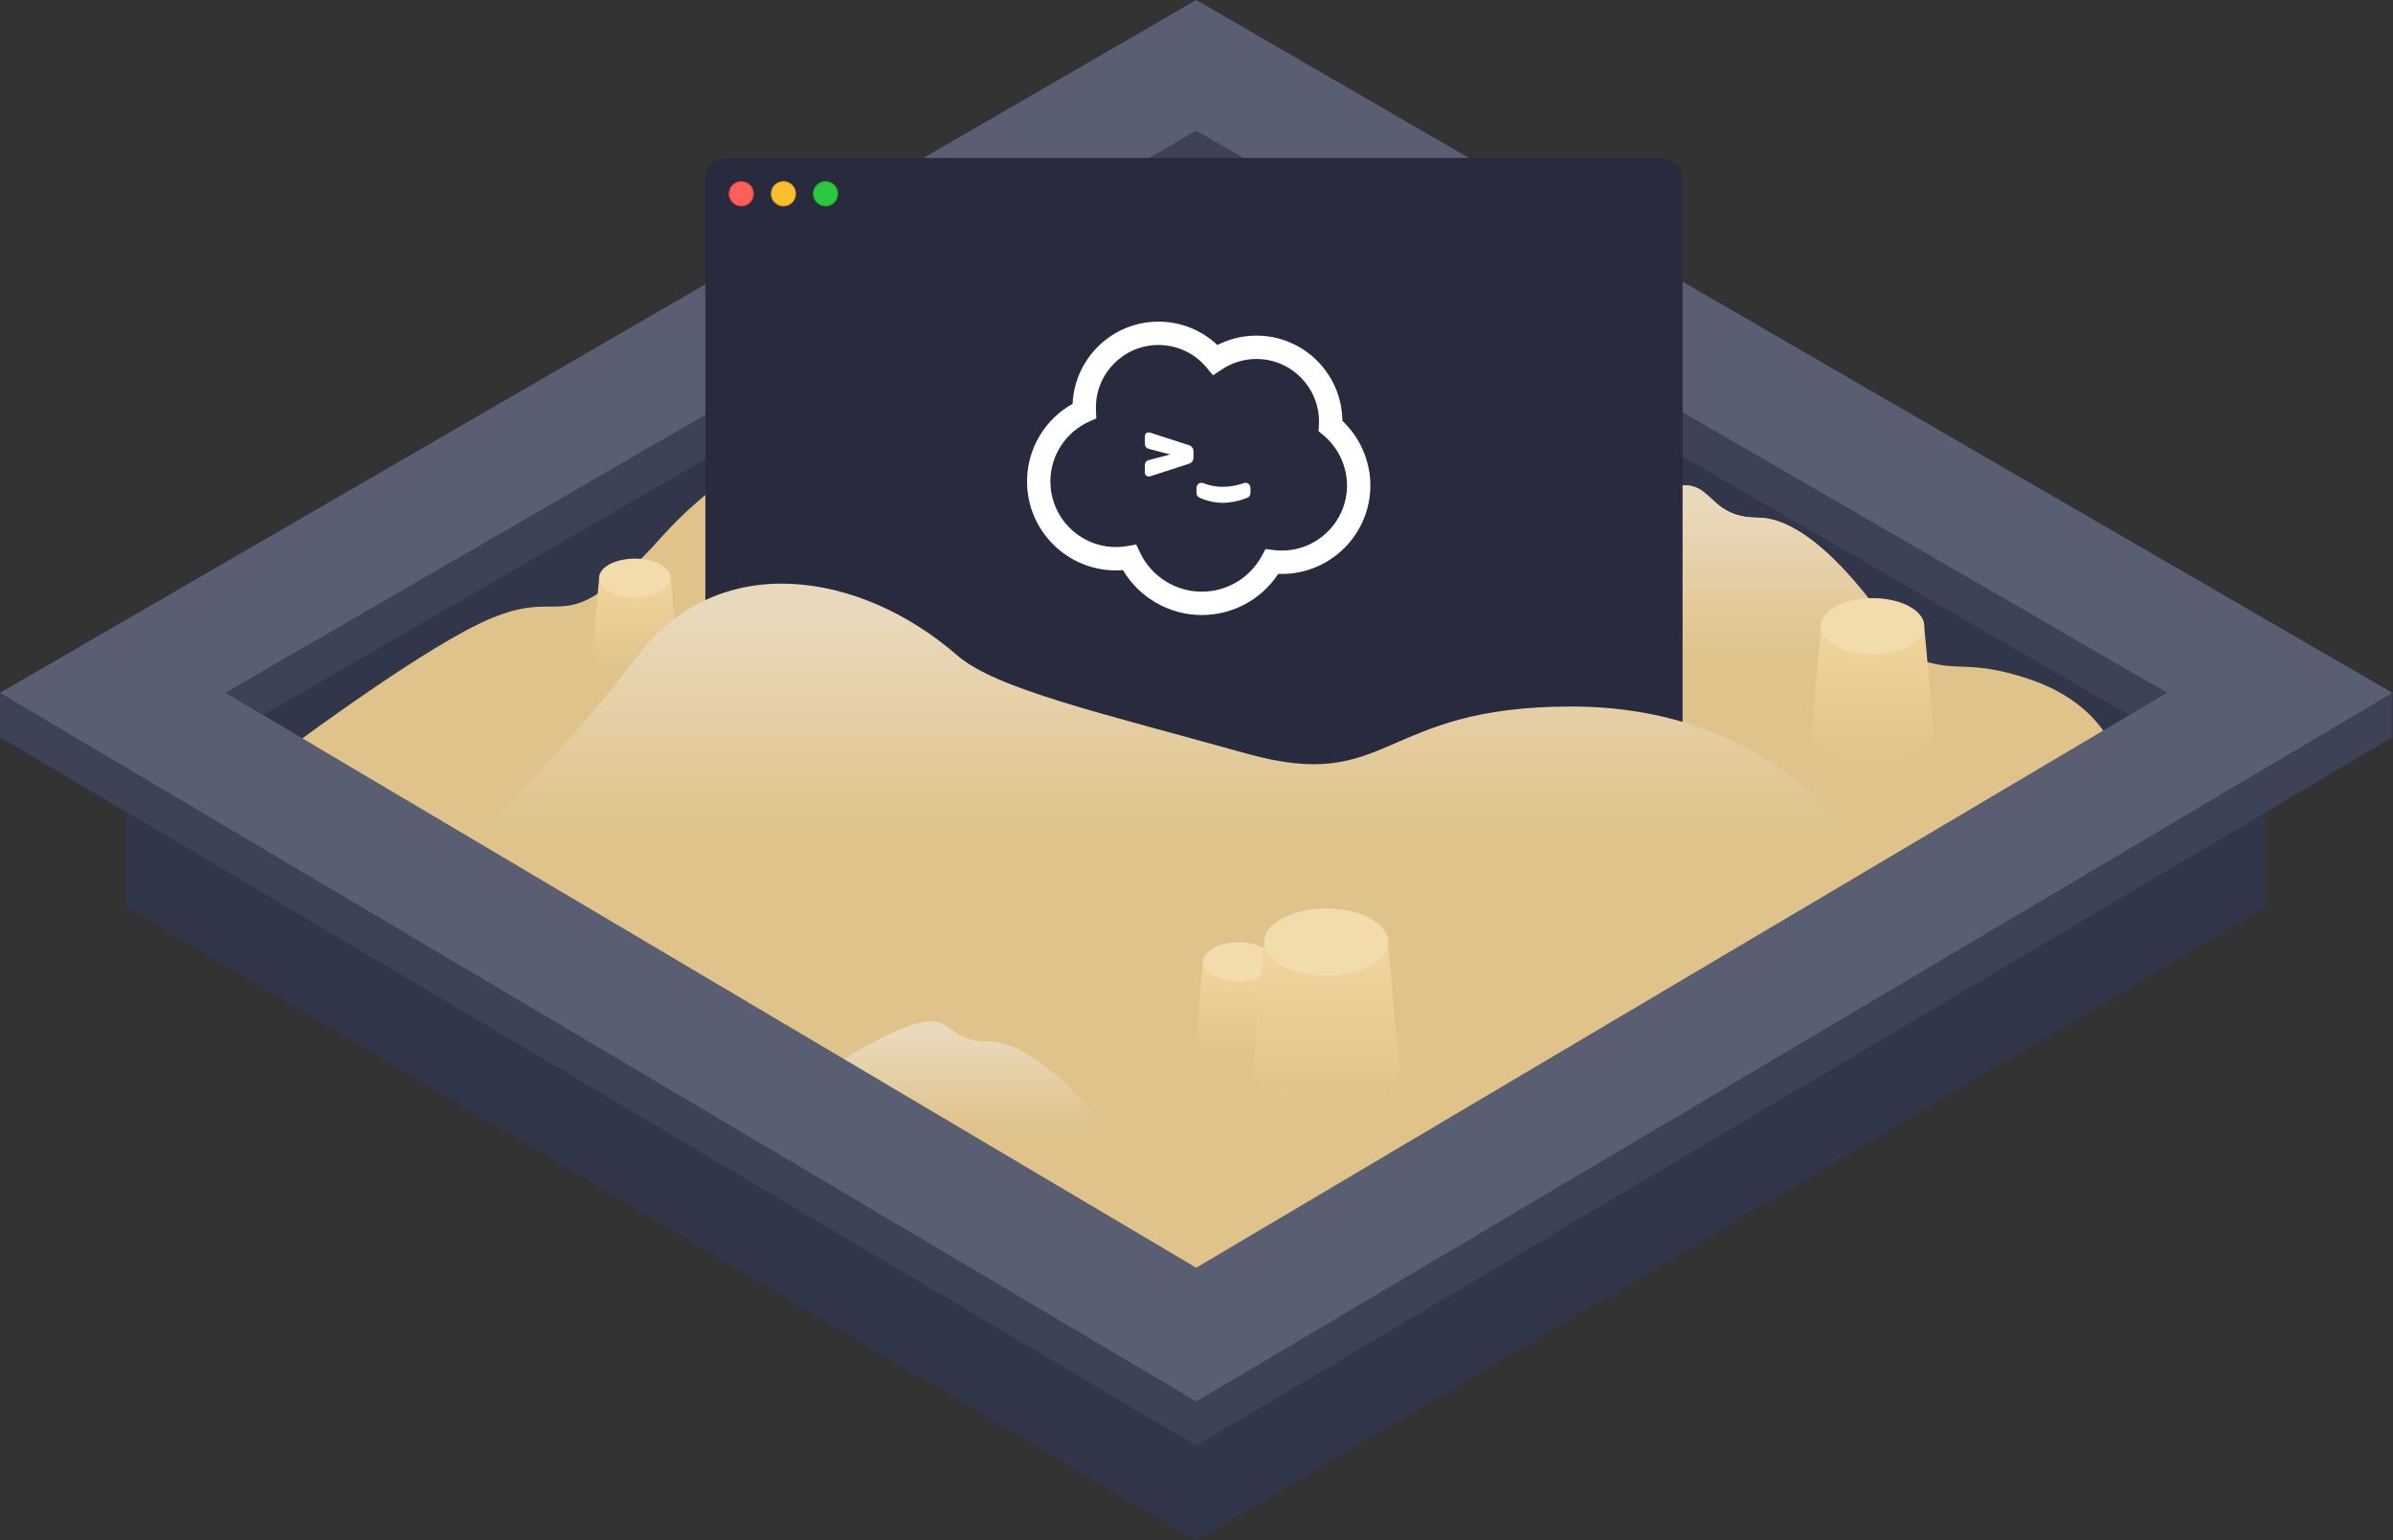 <svg width="466" height="300" viewBox="0 0 466 300" fill="none" xmlns="http://www.w3.org/2000/svg">
  <rect x="0" y="0" width="466" height="300" fill="#333333" stroke="none"/>
  <path d="M24.502 176.512L232.946 300L441.39 176.512V144.198L232.946 31.169L24.502 144.198V176.512Z" fill="#32364A" />
  <path d="M53.599 154.993L232.946 261.244L412.294 154.993V147.696C412.294 147.696 409.89 137.363 395.605 132.418C381.319 127.473 380.769 132.418 369.231 126.374C357.693 120.33 322.62 97.02 322.62 97.02C322.62 97.02 312.638 81.868 280.769 64.835C248.901 47.802 232.946 46.343 232.946 46.343C232.946 46.343 213.187 49.451 190.66 60.44C168.132 71.429 143.956 90.659 135.714 97.802C127.473 104.945 126.923 108.242 117.583 114.835C108.242 121.429 107.143 114.835 93.407 121.429C79.671 128.022 53.599 147.696 53.599 147.696V154.993Z" fill="#E0C38B" />
  <path d="M170.33 202.808C187.363 194.017 181.868 202.808 192.308 202.808C202.747 202.808 214.835 219.292 214.835 219.292H152.747C152.747 219.292 153.297 211.6 170.33 202.808Z" fill="#E0C38B" />
  <path d="M170.33 202.808C187.363 194.017 181.868 202.808 192.308 202.808C202.747 202.808 214.835 219.292 214.835 219.292H152.747C152.747 219.292 153.297 211.6 170.33 202.808Z" fill="url(#paint0_linear)" />
  <path d="M313.926 100.823C335.933 86.609 328.834 100.823 342.322 100.823C355.811 100.823 371.429 127.473 371.429 127.473H291.209C291.209 127.473 291.919 115.036 313.926 100.823Z" fill="#E0C38B" />
  <path d="M313.926 100.823C335.933 86.609 328.834 100.823 342.322 100.823C355.811 100.823 371.429 127.473 371.429 127.473H291.209C291.209 127.473 291.919 115.036 313.926 100.823Z" fill="url(#paint1_linear)" />
  <path fill-rule="evenodd" clip-rule="evenodd" d="M232.946 281.545L0 143.541V134.928L232.946 8.612L465.892 134.928V143.541L232.946 281.545ZM232.946 255.502L43.883 143.523L232.946 34.04L422.01 143.523L232.946 255.502Z" fill="#3E4257" />
  <path fill-rule="evenodd" clip-rule="evenodd" d="M232.946 272.932L0 134.928L232.946 0L465.892 134.928L232.946 272.932ZM232.946 246.89L43.883 134.911L232.946 25.427L422.01 134.911L232.946 246.89Z" fill="#5A5E73" />
  <rect x="137.363" y="30.769" width="190.294" height="120.574" rx="4.101" fill="#282B3D" />
  <path fill-rule="evenodd" clip-rule="evenodd" d="M249.619 111.771C259.127 111.771 266.859 104.04 266.859 94.532C266.859 89.798 264.845 85.193 261.404 81.954C261.33 72.791 253.857 65.364 244.677 65.364C242.01 65.364 239.415 65.992 237.067 67.194C233.978 64.276 229.896 62.637 225.59 62.637C216.608 62.637 209.26 69.748 208.878 78.637C203.433 81.68 200 87.452 200 93.765C200 103.32 207.77 111.09 217.325 111.09C217.777 111.09 218.23 111.072 218.681 111.037C221.873 116.407 227.71 119.78 234.025 119.78C240.066 119.78 245.636 116.745 248.922 111.757C249.155 111.766 249.387 111.771 249.619 111.771ZM234.025 115.231C228.908 115.231 224.2 112.246 222.007 107.613L221.264 106.045L219.556 106.346C218.824 106.475 218.073 106.54 217.325 106.54C210.282 106.54 204.549 100.807 204.549 93.765C204.549 88.739 207.502 84.175 212.087 82.11L213.497 81.475L213.425 79.93C213.416 79.742 213.411 79.552 213.411 79.365C213.411 72.652 218.877 67.187 225.59 67.187C229.203 67.187 232.589 68.765 234.916 71.532L236.226 73.091L237.92 71.96C239.929 70.619 242.258 69.913 244.677 69.913C251.39 69.913 256.855 75.378 256.855 82.091C256.855 82.334 256.848 82.578 256.833 82.819L256.762 83.978L257.66 84.715C260.569 87.106 262.31 90.78 262.31 94.532C262.31 101.527 256.615 107.222 249.619 107.222C249.079 107.222 248.531 107.187 247.991 107.118L246.448 106.92L245.704 108.286C243.368 112.577 238.906 115.231 234.025 115.231ZM242.667 97.031L242.712 97.012C243.303 96.758 243.514 96.534 243.514 95.918V95.143C243.514 94.462 243.122 94.024 242.482 94.024H242.447L242.318 94.052C240.887 94.556 239.48 94.811 238.135 94.811C236.797 94.811 235.476 94.558 234.21 94.058L234.172 94.043L234.029 94.024C233.389 94.024 232.997 94.462 232.997 95.143V95.918C232.997 96.498 233.216 96.762 233.726 96.982L233.781 97.005L233.837 97.029C235.221 97.621 236.67 97.921 238.138 97.921C239.601 97.921 241.122 97.622 242.667 97.031ZM222.941 90.666C222.941 90.041 223.265 89.698 223.699 89.606L227.881 88.509L223.689 87.408C223.254 87.295 222.941 86.952 222.941 86.351V85.033C222.941 84.457 223.287 84.209 223.683 84.209C223.81 84.209 223.943 84.237 224.075 84.287L231.539 86.701C232.106 86.89 232.418 87.345 232.418 87.969V89.048C232.418 89.671 232.106 90.127 231.538 90.316L224.059 92.736C223.933 92.773 223.82 92.791 223.711 92.791C223.242 92.791 222.941 92.454 222.941 91.964V90.666Z" fill="white" />
  <path d="M146.719 37.731C146.719 39.033 145.663 40.089 144.361 40.089C143.058 40.089 142.003 39.033 142.003 37.731C142.003 36.428 143.058 35.373 144.361 35.373C145.663 35.373 146.719 36.428 146.719 37.731Z" fill="#FF5F58" stroke="#E1483F" stroke-width="0.205" />
  <path d="M154.921 37.731C154.921 39.033 153.866 40.089 152.563 40.089C151.261 40.089 150.205 39.033 150.205 37.731C150.205 36.428 151.261 35.373 152.563 35.373C153.866 35.373 154.921 36.428 154.921 37.731Z" fill="#FFBE2F" stroke="#E0A028" stroke-width="0.205" />
  <path d="M163.124 37.731C163.124 39.033 162.068 40.089 160.766 40.089C159.463 40.089 158.407 39.033 158.407 37.731C158.407 36.428 159.463 35.373 160.766 35.373C162.068 35.373 163.124 36.428 163.124 37.731Z" fill="#2AC940" stroke="#2BAC2D" stroke-width="0.205" />
  <path fill-rule="evenodd" clip-rule="evenodd" d="M248.183 187.551H234.235L233.042 200.84C232.992 201.029 232.967 201.223 232.967 201.419C232.967 201.478 232.969 201.537 232.974 201.595L232.967 201.671H232.981C233.232 203.921 236.82 205.706 241.209 205.706C245.598 205.706 249.186 203.921 249.437 201.671H249.451L249.444 201.595C249.448 201.537 249.451 201.478 249.451 201.419C249.451 201.223 249.425 201.029 249.376 200.84L248.183 187.551Z" fill="url(#paint2_linear)" />
  <ellipse cx="241.209" cy="187.299" rx="6.974" ry="3.782" fill="#F2DBAD" />
  <path fill-rule="evenodd" clip-rule="evenodd" d="M130.6 112.826H116.652L115.459 126.115C115.41 126.304 115.385 126.498 115.385 126.694C115.385 126.753 115.387 126.811 115.391 126.869L115.385 126.946H115.399C115.65 129.196 119.237 130.981 123.626 130.981C128.015 130.981 131.603 129.196 131.854 126.946H131.868L131.861 126.871C131.866 126.812 131.868 126.753 131.868 126.694C131.868 126.497 131.843 126.304 131.793 126.114L130.6 112.826Z" fill="url(#paint3_linear)" />
  <ellipse cx="123.626" cy="112.574" rx="6.974" ry="3.782" fill="#F2DBAD" />
  <path fill-rule="evenodd" clip-rule="evenodd" d="M374.745 122.316H354.58L352.855 141.528C352.784 141.802 352.747 142.082 352.747 142.366C352.747 142.451 352.751 142.536 352.757 142.621L352.747 142.73H352.768C353.13 145.983 358.317 148.563 364.663 148.563C371.008 148.563 376.195 145.983 376.558 142.73H376.578L376.568 142.62C376.574 142.536 376.578 142.451 376.578 142.366C376.578 142.082 376.541 141.802 376.47 141.528L374.745 122.316Z" fill="url(#paint4_linear)" />
  <ellipse cx="364.662" cy="121.952" rx="10.082" ry="5.468" fill="#F2DBAD" />
  <path d="M124.265 127.629C140.055 106.918 167.532 111.224 186.398 127.629C193.975 134.218 214.696 138.924 242.789 146.769C270.882 154.614 268.421 137.594 305.947 137.594C343.472 137.594 359.057 161.607 359.057 161.607H158.1L94.942 160.009C94.942 160.009 108.476 148.34 124.265 127.629Z" fill="url(#paint5_linear)" />
  <path fill-rule="evenodd" clip-rule="evenodd" d="M270.33 183.916H246.154L244.086 206.95C244 207.279 243.956 207.614 243.956 207.955C243.956 208.057 243.96 208.159 243.968 208.26L243.956 208.392H243.98C244.415 212.292 250.634 215.385 258.242 215.385C265.849 215.385 272.068 212.292 272.503 208.392H272.527L272.516 208.26C272.524 208.159 272.527 208.057 272.527 207.955C272.527 207.614 272.483 207.279 272.398 206.95L270.33 183.916Z" fill="url(#paint6_linear)" />
  <ellipse cx="258.242" cy="183.479" rx="12.088" ry="6.556" fill="#F2DBAD" />
  <defs>
    <linearGradient id="paint0_linear" x1="183.791" y1="201.142" x2="183.791" y2="219.292" gradientUnits="userSpaceOnUse">
      <stop stop-color="#E9D9BC" />
      <stop offset="1" stop-color="#E0C38B" />
    </linearGradient>
    <linearGradient id="paint1_linear" x1="331.319" y1="98.129" x2="331.319" y2="127.473" gradientUnits="userSpaceOnUse">
      <stop stop-color="#E9D9BC" />
      <stop offset="1" stop-color="#E0C38B" />
    </linearGradient>
    <linearGradient id="paint2_linear" x1="241.209" y1="187.551" x2="241.209" y2="205.706" gradientUnits="userSpaceOnUse">
      <stop stop-color="#F2D59D" />
      <stop offset="1" stop-color="#E0C38B" />
    </linearGradient>
    <linearGradient id="paint3_linear" x1="123.626" y1="112.826" x2="123.626" y2="130.981" gradientUnits="userSpaceOnUse">
      <stop stop-color="#F2D59D" />
      <stop offset="1" stop-color="#E0C38B" />
    </linearGradient>
    <linearGradient id="paint4_linear" x1="364.663" y1="122.316" x2="364.663" y2="148.563" gradientUnits="userSpaceOnUse">
      <stop stop-color="#F2D59D" />
      <stop offset="1" stop-color="#E0C38B" />
    </linearGradient>
    <linearGradient id="paint5_linear" x1="226.999" y1="118.934" x2="226.999" y2="161.607" gradientUnits="userSpaceOnUse">
      <stop stop-color="#E9D9BC" />
      <stop offset="1" stop-color="#E0C38B" />
    </linearGradient>
    <linearGradient id="paint6_linear" x1="258.242" y1="183.916" x2="258.242" y2="215.385" gradientUnits="userSpaceOnUse">
      <stop stop-color="#F2D59D" />
      <stop offset="1" stop-color="#E0C38B" />
    </linearGradient>
  </defs>
</svg>
